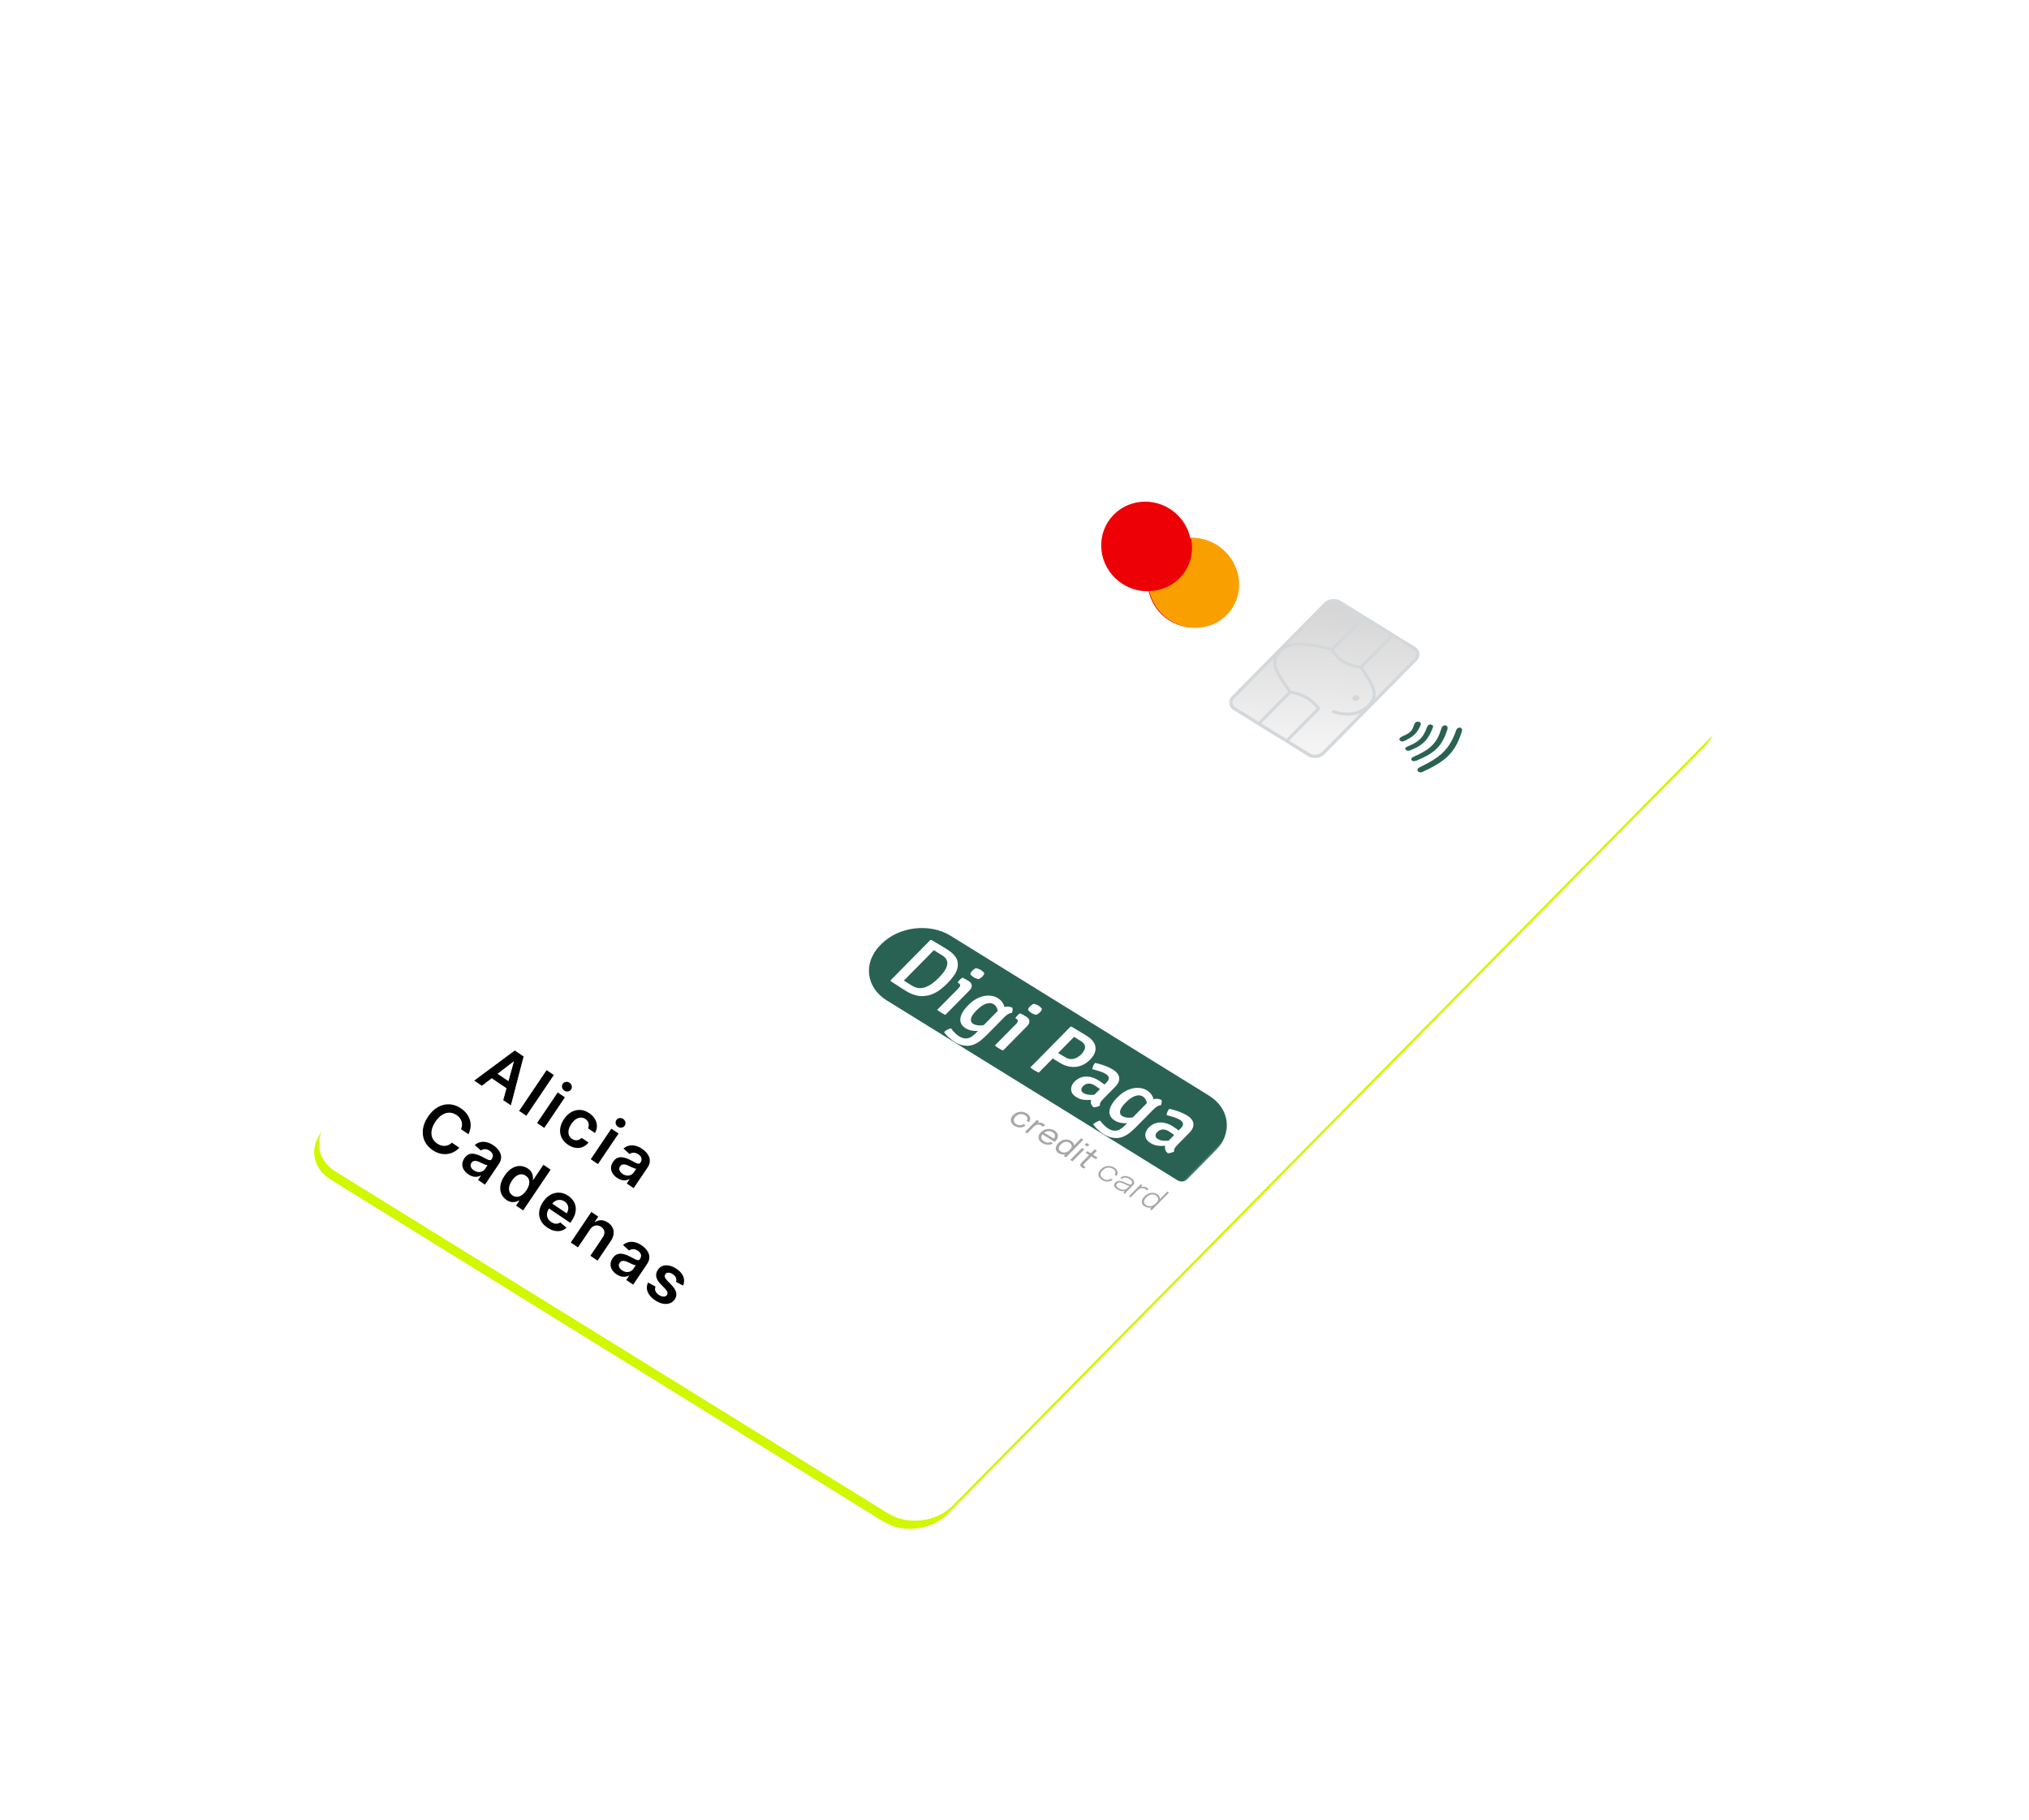 <svg width="961" height="862" viewBox="0 0 961 862" fill="none" xmlns="http://www.w3.org/2000/svg">
<g filter="url(#filter0_dd_806_4153)">
<path d="M512.215 128.166C519.802 120.477 533.4 118.85 542.587 124.533L804.411 286.481C813.598 292.163 814.895 303.003 807.307 310.693L448.829 673.969C441.241 681.658 427.643 683.285 418.456 677.602L156.634 515.654C147.447 509.972 146.15 499.132 153.738 491.442L512.215 128.166Z" fill="#D1F701"/>
<g filter="url(#filter1_i_806_4153)">
<path d="M512.226 122.058C519.814 114.368 533.413 112.742 542.6 118.424L804.422 280.372C813.609 286.055 814.906 296.895 807.318 304.584L448.841 667.859C441.254 675.549 427.655 677.175 418.468 671.493L156.645 509.546C147.458 503.862 146.162 493.023 153.749 485.334L512.226 122.058Z" fill="white"/>
<path d="M624.525 311.376L668.139 267.178C669.845 265.449 669.553 263.012 667.487 261.734L632.282 239.958C630.216 238.68 627.158 239.046 625.452 240.775L581.838 284.973C580.132 286.702 580.423 289.139 582.489 290.417L617.695 312.193C619.761 313.471 622.818 313.105 624.525 311.376Z" fill="url(#paint0_linear_806_4153)" stroke="#D4D8DB" stroke-width="1.552"/>
<path d="M657.183 255.656L642.281 270.757" stroke="#D4D8DB" stroke-width="1.448" stroke-linecap="round"/>
<path d="M643.54 247.217L628.965 261.987" stroke="#D4D8DB" stroke-width="1.448" stroke-linecap="round"/>
<path d="M608.647 282.576L594.109 297.309" stroke="#D4D8DB" stroke-width="1.448" stroke-linecap="round"/>
<path d="M622.07 290.521L607.312 305.475" stroke="#D4D8DB" stroke-width="1.448" stroke-linecap="round"/>
<path d="M638.626 284.513C638.024 285.123 638.127 285.983 638.856 286.434C639.585 286.885 640.664 286.756 641.267 286.146C641.869 285.536 641.766 284.675 641.037 284.224C640.308 283.773 639.228 283.903 638.626 284.513Z" fill="#D4D8DB"/>
<path d="M629.313 291.8C636.458 293.944 641.892 293.057 646.072 288.821C651.16 283.665 647.907 279.306 642.502 270.895C634.879 269.425 631.824 267.569 628.639 262.32C614.066 258.622 608.169 258.912 604.084 263.146C598.632 268.671 602.675 273.704 608.831 282.394C615.561 283.989 618.574 285.578 622.267 290.25" stroke="#D4D8DB" stroke-width="1.448" stroke-linecap="round"/>
<path d="M670.075 318.151C680.049 313.34 684.218 309.719 687.453 300.541C687.796 299.567 688.786 299.191 689.347 299.34C689.908 299.49 690.467 300.033 690.16 301.029C687.039 311.142 682.641 315.176 671.481 320.318C670.314 320.782 669.398 320.366 669.175 319.782C668.914 319.098 669.233 318.558 670.075 318.151Z" fill="#296253"/>
<path d="M682.285 298.236C681.663 298.147 680.692 298.672 680.429 299.757C678.303 306.743 675.272 309.617 667.163 313.2C666.322 313.547 665.927 314.261 666.331 314.762C666.81 315.354 667.773 315.319 668.599 314.978C677.458 311.319 680.761 308.112 683.318 300.061C683.554 299.317 683.218 298.368 682.285 298.236Z" fill="#296253"/>
<path d="M675.522 297.909C674.68 297.684 673.961 298.223 673.629 299.11C671.904 303.717 670.229 305.864 664.723 308.133C663.722 308.503 662.95 309.073 663.491 309.743C664.031 310.412 664.892 310.416 665.575 310.143C672.433 307.436 674.238 304.656 676.479 299.093C676.67 298.619 676.364 298.133 675.522 297.909Z" fill="#296253"/>
<path d="M669.448 296.524C668.425 296.484 667.78 296.984 667.411 298.229C666.61 300.859 665.508 301.933 662.504 303.201C661.154 303.745 660.027 304.635 660.725 305.363C661.424 306.092 662.073 306.072 663.576 305.347C667.368 303.339 668.986 301.878 670.482 298.349C670.906 297.456 670.692 296.7 669.448 296.524Z" fill="#296253"/>
<mask id="mask0_806_4153" style="mask-type:luminance" maskUnits="userSpaceOnUse" x="186" y="216" width="519" height="429">
<path d="M704.608 366.841L460.779 216.023L186.812 493.658L430.641 644.476L704.608 366.841Z" fill="white"/>
</mask>
<g mask="url(#mask0_806_4153)">
<path d="M415.207 401.816C423.391 393.522 438.058 391.768 447.968 397.897L570.363 473.603C580.272 479.733 581.671 491.425 573.487 499.718L560.2 513.183C559.03 514.368 556.935 514.618 555.52 513.743L417.745 428.524C407.836 422.395 406.438 410.703 414.622 402.409L415.207 401.816Z" fill="#296253"/>
<path d="M446.531 420.337C445.435 421.447 444.295 422.454 443.112 423.358C441.94 424.268 440.657 425.003 439.265 425.563C437.872 426.123 436.308 426.431 434.572 426.488C433.735 426.522 432.858 426.43 431.94 426.213C431.031 425.987 430.156 425.698 429.316 425.347C428.485 424.986 427.764 424.616 427.151 424.237C426.222 423.662 425.365 423.124 424.58 422.624C423.796 422.123 423.005 421.611 422.207 421.087C421.421 420.57 420.544 419.997 419.576 419.368L419.52 419.036L438.4 399.903L438.821 399.865C439.824 400.439 440.733 400.971 441.548 401.46C442.383 401.946 443.197 402.434 443.991 402.925C444.796 403.423 445.664 403.96 446.594 404.535C447.206 404.914 447.834 405.378 448.477 405.929C449.121 406.48 449.686 407.082 450.174 407.735C450.682 408.386 451.012 409.033 451.162 409.676C451.501 411.017 451.496 412.289 451.146 413.495C450.797 414.7 450.212 415.866 449.391 416.994C448.571 418.122 447.617 419.236 446.531 420.337ZM442.398 417.781C443.212 416.955 443.968 416.078 444.666 415.149C445.375 414.227 445.883 413.296 446.19 412.355C446.509 411.421 446.515 410.508 446.209 409.616C445.914 408.73 445.166 407.916 443.964 407.172C443.283 406.751 442.643 406.355 442.042 405.983C441.461 405.609 440.802 405.186 440.063 404.713L425.846 419.12C426.595 419.583 427.259 420.002 427.839 420.376C428.44 420.747 429.081 421.144 429.761 421.565C430.963 422.308 432.143 422.686 433.299 422.698C434.467 422.718 435.589 422.487 436.666 422.007C437.754 421.533 438.777 420.913 439.735 420.146C440.705 419.385 441.592 418.597 442.398 417.781ZM445.503 435.359C445.205 435.236 444.877 435.079 444.518 434.887C444.17 434.703 443.821 434.502 443.469 434.284C443.129 434.074 442.798 433.854 442.477 433.625C442.155 433.395 441.877 433.177 441.642 432.971L451.743 422.736C452.23 422.242 452.486 421.797 452.512 421.401C452.55 421.011 452.291 420.644 451.735 420.301L451.31 420.038C451.582 419.595 451.906 419.184 452.28 418.804C452.458 418.624 452.657 418.441 452.876 418.256C453.096 418.07 453.332 417.896 453.585 417.732C454.086 417.965 454.55 418.198 454.977 418.431C455.415 418.672 455.776 418.88 456.059 419.055L456.552 419.36C457.471 419.928 457.952 420.616 457.996 421.423C458.05 422.22 457.664 423.036 456.84 423.871L445.503 435.359ZM458.291 414.406C458.506 414.188 458.764 413.973 459.064 413.761C459.365 413.55 459.659 413.381 459.949 413.254C460.278 413.29 460.663 413.39 461.103 413.555C461.563 413.718 461.969 413.908 462.321 414.125C462.673 414.343 463.009 414.612 463.331 414.934C463.663 415.245 463.873 415.513 463.963 415.737C463.878 415.99 463.737 416.262 463.541 416.553C463.354 416.835 463.158 417.08 462.951 417.289C462.745 417.498 462.488 417.713 462.178 417.934C461.878 418.146 461.588 418.31 461.308 418.427C461.023 418.42 460.64 418.327 460.156 418.151C459.694 417.972 459.287 417.774 458.935 417.556C458.584 417.339 458.243 417.074 457.911 416.762C457.591 416.457 457.385 416.185 457.294 415.945C457.37 415.701 457.501 415.438 457.688 415.157C457.884 414.865 458.085 414.615 458.291 414.406ZM476.925 434.46C476.329 434.489 475.729 434.691 475.123 435.065C474.528 435.446 473.963 435.907 473.429 436.448L465.296 444.69C464.172 445.829 463.168 446.744 462.285 447.436C461.392 448.137 460.564 448.671 459.799 449.039C459.046 449.414 458.301 449.679 457.563 449.834C456.417 450.088 455.177 450.077 453.842 449.802C452.507 449.526 451.193 448.989 449.901 448.189C448.857 447.544 447.891 446.793 447.001 445.937C446.101 445.09 445.386 444.289 444.855 443.532C445.248 443.133 445.769 442.753 446.419 442.391C447.071 442.045 447.675 441.83 448.232 441.747C448.675 442.464 449.241 443.158 449.93 443.829C450.61 444.509 451.29 445.06 451.971 445.481C453.059 446.154 454.057 446.503 454.963 446.529C455.88 446.561 456.728 446.36 457.505 445.923C458.282 445.487 459.017 444.918 459.71 444.216L470.064 433.724C471.01 432.765 472.098 432.079 473.33 431.663C474.572 431.255 475.859 431.348 477.19 431.942C477.335 432.277 477.38 432.694 477.324 433.194C477.28 433.702 477.147 434.124 476.925 434.46ZM456.337 430.758C457.994 429.078 459.679 427.889 461.391 427.19C463.112 426.482 464.739 426.166 466.271 426.243C467.812 426.309 469.138 426.686 470.249 427.374C471.258 427.998 472 428.671 472.475 429.393C472.959 430.105 473.27 430.817 473.408 431.528C473.546 432.24 473.594 432.904 473.552 433.52L470.31 435.917C470.524 434.719 470.449 433.611 470.086 432.591C469.732 431.562 469.158 430.802 468.364 430.311C467.718 429.912 466.973 429.741 466.129 429.8C465.286 429.859 464.367 430.17 463.374 430.732C462.39 431.285 461.35 432.117 460.255 433.227C458.663 434.841 457.783 436.177 457.615 437.234C457.469 438.29 457.786 439.06 458.569 439.544C459.442 440.084 460.51 440.362 461.772 440.378C463.034 440.395 464.276 440.162 465.5 439.681L463.69 442.459C462.923 442.718 462.035 442.887 461.026 442.966C460.037 443.043 459.023 442.988 457.982 442.803C456.941 442.618 455.985 442.255 455.111 441.715C453.785 440.894 452.979 439.907 452.694 438.752C452.418 437.588 452.597 436.324 453.232 434.959C453.878 433.601 454.913 432.201 456.337 430.758ZM472.811 452.25C472.513 452.127 472.184 451.97 471.825 451.778C471.478 451.594 471.128 451.393 470.777 451.175C470.437 450.965 470.106 450.745 469.784 450.516C469.463 450.286 469.185 450.068 468.95 449.862L479.05 439.626C479.537 439.133 479.794 438.688 479.82 438.291C479.857 437.902 479.598 437.535 479.043 437.192L478.617 436.929C478.89 436.486 479.214 436.075 479.588 435.695C479.766 435.515 479.965 435.332 480.184 435.147C480.403 434.961 480.64 434.787 480.893 434.622C481.394 434.856 481.857 435.089 482.284 435.322C482.722 435.563 483.083 435.771 483.367 435.946L483.86 436.251C484.779 436.819 485.26 437.507 485.304 438.313C485.357 439.111 484.972 439.927 484.148 440.762L472.811 452.25ZM485.599 431.297C485.814 431.079 486.072 430.864 486.372 430.652C486.672 430.441 486.967 430.272 487.256 430.145C487.586 430.181 487.971 430.281 488.411 430.446C488.871 430.609 489.277 430.799 489.629 431.016C489.98 431.234 490.317 431.503 490.639 431.824C490.97 432.136 491.181 432.404 491.271 432.628C491.185 432.881 491.045 433.153 490.848 433.444C490.662 433.726 490.465 433.971 490.259 434.18C490.053 434.389 489.795 434.604 489.486 434.825C489.186 435.037 488.895 435.201 488.615 435.318C488.331 435.311 487.947 435.218 487.464 435.042C487.002 434.863 486.595 434.664 486.243 434.447C485.892 434.23 485.55 433.965 485.219 433.653C484.899 433.348 484.693 433.076 484.601 432.835C484.677 432.592 484.809 432.329 484.995 432.048C485.192 431.756 485.393 431.506 485.599 431.297ZM514.03 456.563C512.634 457.977 511.123 458.953 509.497 459.491C507.892 460.026 506.255 460.167 504.586 459.915C502.918 459.662 501.313 459.059 499.771 458.105L494.685 454.96L497.186 452.426C497.567 452.631 498.091 452.933 498.759 453.33C499.437 453.734 500.098 454.128 500.743 454.511C501.398 454.902 501.874 455.188 502.168 455.37C503.257 456.044 504.286 456.352 505.256 456.294C506.237 456.244 507.12 455.987 507.905 455.525C508.701 455.07 509.37 454.567 509.913 454.017C510.457 453.466 510.906 452.835 511.262 452.123C511.638 451.408 511.734 450.673 511.549 449.916C511.385 449.158 510.759 448.442 509.67 447.768C509.228 447.495 508.717 447.179 508.139 446.821C507.57 446.454 507.018 446.098 506.483 445.751L489.738 462.721C489.385 462.579 489.017 462.397 488.634 462.175C488.252 461.969 487.908 461.772 487.602 461.582C487.341 461.421 487.027 461.212 486.661 460.954C486.296 460.713 485.989 460.478 485.741 460.248L504.776 440.959L505.197 440.921C506.52 441.708 507.763 442.447 508.927 443.136C510.102 443.833 511.274 444.542 512.442 445.265C513.973 446.212 515.104 447.286 515.836 448.487C516.568 449.689 516.801 450.979 516.535 452.359C516.279 453.728 515.444 455.13 514.03 456.563ZM506.642 467.009C507.728 465.908 508.907 465.185 510.178 464.841C511.461 464.503 512.759 464.473 514.074 464.752C515.409 465.027 516.683 465.54 517.896 466.291C518.509 466.669 519.188 467.128 519.935 467.666C520.691 468.195 521.349 468.732 521.908 469.276L519.786 471.426C519.32 470.954 518.727 470.473 518.007 469.981C517.296 469.48 516.634 469.041 516.022 468.662C515.047 468.059 514.088 467.809 513.145 467.914C512.211 468.009 511.388 468.417 510.677 469.138C510.143 469.679 509.88 470.25 509.889 470.852C509.898 471.453 510.249 471.968 510.94 472.396C511.734 472.887 512.797 473.17 514.129 473.245C515.472 473.327 516.885 473.108 518.366 472.587L516.626 475.294C515.815 475.45 514.884 475.569 513.833 475.653C512.803 475.735 511.744 475.69 510.652 475.519C509.57 475.339 508.53 474.94 507.532 474.323C506.398 473.621 505.663 472.831 505.327 471.95C504.991 471.069 504.959 470.194 505.233 469.325C505.507 468.455 505.977 467.683 506.642 467.009ZM518.734 478.294C518.364 478.539 517.879 478.744 517.279 478.907C516.691 479.078 516.169 479.153 515.715 479.132C515.038 478.56 514.618 477.957 514.458 477.324C514.298 476.69 514.33 476.067 514.551 475.455C514.781 474.833 515.111 474.257 515.541 473.729L521.82 467.365C522.634 466.54 522.993 465.798 522.893 465.14C522.814 464.48 522.344 463.884 521.482 463.351C520.654 462.839 519.69 462.41 518.588 462.065C517.486 461.719 516.346 461.404 515.167 461.118C515.125 460.679 515.228 460.177 515.475 459.612C515.722 459.047 516.041 458.548 516.43 458.117C517.322 458.286 518.275 458.532 519.291 458.854C520.315 459.167 521.314 459.533 522.288 459.952C523.274 460.378 524.147 460.826 524.906 461.296C525.995 461.97 526.795 462.732 527.306 463.583C527.829 464.441 527.983 465.377 527.768 466.39C527.563 467.394 526.912 468.451 525.816 469.562L520.057 475.399C519.56 475.902 519.188 476.39 518.94 476.863C518.692 477.336 518.624 477.813 518.734 478.294ZM547.552 478.146C546.957 478.176 546.357 478.377 545.75 478.751C545.155 479.132 544.591 479.593 544.057 480.134L535.924 488.376C534.8 489.515 533.796 490.431 532.913 491.122C532.02 491.823 531.192 492.358 530.427 492.725C529.674 493.1 528.928 493.365 528.191 493.52C527.045 493.774 525.805 493.764 524.47 493.488C523.135 493.212 521.821 492.675 520.528 491.875C519.485 491.23 518.519 490.479 517.629 489.623C516.729 488.777 516.014 487.975 515.482 487.218C515.876 486.82 516.397 486.439 517.047 486.077C517.699 485.731 518.302 485.516 518.859 485.433C519.302 486.15 519.869 486.844 520.558 487.515C521.238 488.195 521.918 488.746 522.599 489.167C523.687 489.84 524.684 490.19 525.591 490.215C526.508 490.248 527.355 490.046 528.133 489.61C528.91 489.174 529.645 488.604 530.338 487.902L540.692 477.41C541.637 476.452 542.726 475.765 543.957 475.35C545.2 474.942 546.487 475.034 547.818 475.629C547.963 475.963 548.008 476.38 547.952 476.881C547.908 477.388 547.775 477.81 547.552 478.146ZM526.964 474.444C528.621 472.765 530.307 471.575 532.019 470.877C533.74 470.169 535.367 469.853 536.898 469.929C538.439 469.996 539.766 470.373 540.877 471.06C541.886 471.684 542.628 472.357 543.103 473.079C543.587 473.791 543.898 474.503 544.036 475.215C544.173 475.926 544.221 476.59 544.18 477.206L540.938 479.603C541.151 478.406 541.076 477.297 540.714 476.278C540.358 475.249 539.786 474.489 538.992 473.998C538.345 473.598 537.601 473.427 536.757 473.486C535.914 473.545 534.995 473.856 534.002 474.419C533.018 474.972 531.978 475.803 530.882 476.914C529.29 478.527 528.411 479.863 528.243 480.921C528.096 481.976 528.414 482.746 529.197 483.23C530.07 483.77 531.136 484.048 532.398 484.065C533.66 484.081 534.904 483.849 536.128 483.368L534.318 486.145C533.551 486.404 532.663 486.573 531.654 486.652C530.665 486.729 529.65 486.674 528.609 486.489C527.568 486.304 526.612 485.941 525.739 485.401C524.413 484.581 523.607 483.593 523.322 482.439C523.046 481.275 523.224 480.01 523.859 478.645C524.506 477.287 525.541 475.887 526.964 474.444ZM541.79 488.749C542.876 487.649 544.054 486.926 545.326 486.581C546.608 486.244 547.906 486.214 549.221 486.492C550.557 486.767 551.831 487.28 553.044 488.031C553.656 488.41 554.336 488.868 555.083 489.407C555.839 489.936 556.497 490.472 557.055 491.016L554.934 493.166C554.468 492.694 553.875 492.213 553.155 491.722C552.444 491.221 551.782 490.781 551.17 490.402C550.195 489.799 549.236 489.55 548.293 489.654C547.359 489.749 546.536 490.157 545.824 490.878C545.291 491.419 545.027 491.991 545.036 492.592C545.046 493.194 545.396 493.708 546.088 494.136C546.882 494.627 547.945 494.91 549.277 494.985C550.62 495.067 552.032 494.848 553.514 494.328L551.773 497.034C550.962 497.19 550.033 497.31 548.982 497.394C547.952 497.475 546.892 497.43 545.799 497.259C544.717 497.079 543.678 496.68 542.68 496.063C541.546 495.362 540.811 494.571 540.475 493.69C540.138 492.81 540.107 491.935 540.381 491.065C540.655 490.195 541.125 489.423 541.79 488.749ZM553.881 500.034C553.512 500.279 553.027 500.484 552.427 500.648C551.838 500.819 551.317 500.893 550.863 500.872C550.186 500.301 549.767 499.698 549.607 499.064C549.447 498.43 549.478 497.807 549.699 497.195C549.929 496.573 550.259 495.998 550.689 495.469L556.969 489.106C557.783 488.28 558.141 487.538 558.041 486.881C557.962 486.221 557.492 485.624 556.63 485.091C555.802 484.579 554.837 484.15 553.736 483.805C552.634 483.46 551.493 483.144 550.315 482.858C550.273 482.42 550.374 481.918 550.622 481.352C550.869 480.787 551.189 480.289 551.578 479.857C552.47 480.026 553.423 480.272 554.438 480.595C555.462 480.907 556.462 481.273 557.436 481.692C558.422 482.119 559.294 482.567 560.054 483.037C561.143 483.71 561.943 484.472 562.454 485.323C562.977 486.182 563.131 487.117 562.916 488.131C562.71 489.135 562.059 490.192 560.964 491.302L555.205 497.139C554.708 497.642 554.336 498.13 554.088 498.603C553.84 499.077 553.771 499.554 553.881 500.034Z" fill="white"/>
<path d="M478.235 487.922C477.586 487.52 477.113 487.038 476.816 486.474C476.522 485.907 476.439 485.305 476.564 484.669C476.694 484.035 477.061 483.413 477.664 482.801C478.267 482.19 478.938 481.761 479.676 481.515C480.422 481.268 481.174 481.193 481.933 481.288C482.692 481.383 483.397 481.632 484.046 482.033C484.542 482.34 484.92 482.678 485.182 483.047C485.447 483.412 485.61 483.784 485.671 484.161C485.732 484.539 485.708 484.898 485.598 485.239C485.497 485.579 485.322 485.874 485.075 486.125C485.072 486.128 485.067 486.133 485.06 486.141C485.052 486.148 485.045 486.155 485.038 486.162L483.955 485.492C483.973 485.474 483.99 485.453 484.007 485.429C484.028 485.402 484.048 485.374 484.068 485.346C484.271 485.086 484.368 484.809 484.361 484.517C484.357 484.221 484.259 483.93 484.067 483.644C483.874 483.358 483.59 483.098 483.214 482.866C482.791 482.604 482.322 482.438 481.807 482.367C481.3 482.295 480.782 482.346 480.253 482.52C479.732 482.693 479.238 483.015 478.773 483.487C478.31 483.955 478.033 484.414 477.94 484.864C477.848 485.313 477.902 485.729 478.102 486.112C478.31 486.494 478.627 486.817 479.054 487.081C479.516 487.367 479.956 487.541 480.375 487.604C480.794 487.668 481.177 487.646 481.524 487.538C481.879 487.429 482.18 487.264 482.426 487.042L483.509 487.712C483.255 487.969 482.932 488.185 482.542 488.357C482.155 488.527 481.724 488.635 481.251 488.682C480.782 488.726 480.289 488.688 479.772 488.57C479.26 488.455 478.748 488.239 478.235 487.922ZM483.184 490.81L488.804 485.115L489.894 485.788L488.168 487.537L487.915 487.207C488.149 487.012 488.418 486.845 488.721 486.704C489.029 486.56 489.353 486.462 489.695 486.408C490.044 486.354 490.403 486.363 490.772 486.435C491.144 486.504 491.514 486.652 491.881 486.88C492.155 487.049 492.358 487.206 492.49 487.351C492.629 487.495 492.71 487.591 492.732 487.639L491.566 488.36C491.548 488.309 491.492 488.222 491.398 488.101C491.309 487.982 491.145 487.849 490.906 487.701C490.551 487.482 490.203 487.353 489.863 487.315C489.526 487.28 489.201 487.309 488.888 487.403C488.583 487.497 488.3 487.63 488.04 487.803C487.78 487.976 487.549 488.164 487.348 488.368L484.273 491.484L483.184 490.81ZM491.018 491.657L491.822 490.842L497.083 494.096L496.626 494.245C496.647 494.224 496.667 494.204 496.684 494.186C496.706 494.165 496.725 494.145 496.743 494.127C497.067 493.798 497.28 493.446 497.382 493.072C497.491 492.696 497.465 492.325 497.302 491.96C497.14 491.595 496.82 491.264 496.341 490.968C495.858 490.67 495.349 490.493 494.812 490.437C494.275 490.381 493.749 490.447 493.233 490.635C492.721 490.819 492.252 491.128 491.825 491.56C491.391 492 491.115 492.44 490.998 492.88C490.885 493.322 490.927 493.743 491.125 494.142C491.323 494.541 491.674 494.896 492.178 495.208C492.537 495.43 492.879 495.592 493.204 495.695C493.532 495.795 493.833 495.845 494.106 495.847C494.387 495.848 494.634 495.814 494.847 495.745C495.061 495.675 495.238 495.583 495.378 495.468L496.467 496.142C496.22 496.358 495.911 496.532 495.539 496.665C495.167 496.797 494.753 496.872 494.296 496.889C493.843 496.902 493.363 496.841 492.856 496.706C492.349 496.572 491.838 496.344 491.321 496.025C490.637 495.602 490.158 495.104 489.884 494.531C489.61 493.959 489.542 493.358 489.68 492.73C489.823 492.104 490.179 491.504 490.747 490.928C491.322 490.345 491.976 489.926 492.709 489.672C493.445 489.413 494.2 489.321 494.972 489.396C495.745 489.471 496.468 489.717 497.143 490.134C497.831 490.56 498.304 491.054 498.561 491.616C498.818 492.178 498.868 492.761 498.711 493.367C498.557 493.968 498.207 494.546 497.66 495.101C497.604 495.158 497.528 495.232 497.432 495.322C497.336 495.412 497.267 495.471 497.227 495.498L491.018 491.657ZM499.201 500.89C498.641 500.544 498.24 500.114 497.997 499.601C497.757 499.084 497.715 498.52 497.871 497.909C498.031 497.293 498.425 496.668 499.053 496.031C499.67 495.406 500.335 494.962 501.048 494.7C501.76 494.438 502.46 494.339 503.148 494.401C503.84 494.461 504.461 494.661 505.012 495.002C505.537 495.327 505.925 495.736 506.174 496.23C506.43 496.722 506.516 497.242 506.431 497.788C506.346 498.334 506.062 498.852 505.579 499.342C505.568 499.353 505.558 499.364 505.547 499.374C505.536 499.385 505.526 499.396 505.515 499.407L504.707 498.95C504.718 498.939 504.728 498.928 504.739 498.918C504.753 498.903 504.765 498.891 504.776 498.88C505.083 498.569 505.261 498.228 505.312 497.856C505.367 497.487 505.308 497.131 505.137 496.789C504.969 496.443 504.703 496.158 504.34 495.933C503.734 495.558 503.062 495.419 502.326 495.517C501.594 495.611 500.877 496.013 500.174 496.725C499.476 497.433 499.154 498.083 499.209 498.676C499.272 499.267 499.605 499.749 500.207 500.122C500.587 500.357 501.009 500.494 501.473 500.533C501.94 500.575 502.395 500.525 502.837 500.384C503.283 500.24 503.664 500.006 503.982 499.685L504.748 500.184C504.268 500.67 503.701 501.025 503.048 501.248C502.397 501.468 501.733 501.549 501.053 501.492C500.378 501.437 499.761 501.236 499.201 500.89ZM501.537 502.162L509.809 493.78L510.904 494.457L502.633 502.84L501.537 502.162ZM504.612 504.064L510.232 498.369L511.309 499.034L505.688 504.73L504.612 504.064ZM512.068 497.397C511.867 497.273 511.738 497.118 511.68 496.932C511.63 496.746 511.687 496.571 511.849 496.406C512.008 496.245 512.205 496.163 512.442 496.16C512.687 496.156 512.91 496.216 513.111 496.34C513.312 496.465 513.437 496.62 513.487 496.806C513.54 496.989 513.488 497.161 513.329 497.322C513.167 497.486 512.965 497.572 512.725 497.579C512.488 497.582 512.269 497.521 512.068 497.397ZM510.321 507.734C510.111 507.604 509.926 507.458 509.764 507.294C509.602 507.131 509.489 506.949 509.426 506.748C509.37 506.547 509.387 506.324 509.476 506.08C509.569 505.832 509.762 505.56 510.055 505.263C510.129 505.188 510.205 505.111 510.283 505.033C510.364 504.95 510.448 504.865 510.537 504.775L513.553 501.718L511.893 500.692L512.687 499.887L513.751 500.545C513.896 500.635 514.013 500.701 514.101 500.744C514.193 500.784 514.274 500.796 514.343 500.782C514.42 500.766 514.502 500.722 514.588 500.648C514.678 500.571 514.793 500.461 514.934 500.318L516.21 499.026L517.306 499.704L515.443 501.592L517.57 502.907L516.776 503.712L514.649 502.396L511.923 505.158C511.846 505.237 511.77 505.314 511.696 505.389C511.622 505.464 511.553 505.533 511.489 505.598C511.19 505.902 510.998 506.166 510.914 506.39C510.834 506.617 510.948 506.826 511.256 507.016C511.379 507.093 511.506 507.157 511.635 507.208C511.763 507.258 511.864 507.292 511.937 507.309L511.154 508.102C511.06 508.079 510.938 508.035 510.788 507.971C510.639 507.913 510.483 507.834 510.321 507.734ZM519.666 513.54C519.043 513.154 518.587 512.685 518.299 512.133C518.015 511.578 517.934 510.983 518.056 510.351C518.183 509.721 518.551 509.096 519.162 508.478C519.772 507.859 520.446 507.427 521.184 507.181C521.926 506.938 522.669 506.862 523.412 506.952C524.158 507.04 524.843 507.276 525.467 507.662C525.945 507.958 526.311 508.285 526.563 508.643C526.819 508.997 526.977 509.356 527.036 509.721C527.099 510.083 527.081 510.425 526.981 510.749C526.881 511.074 526.717 511.352 526.488 511.584C526.484 511.588 526.479 511.593 526.472 511.6C526.468 511.604 526.463 511.609 526.456 511.616L525.668 511.129C525.685 511.111 525.703 511.09 525.719 511.066C525.744 511.041 525.765 511.016 525.782 510.992C525.997 510.711 526.102 510.407 526.094 510.08C526.087 509.753 525.981 509.431 525.777 509.115C525.573 508.799 525.268 508.515 524.862 508.264C524.405 507.981 523.891 507.805 523.321 507.734C522.759 507.663 522.187 507.723 521.604 507.916C521.022 508.109 520.477 508.462 519.969 508.977C519.464 509.489 519.159 509.993 519.052 510.492C518.954 510.989 519.013 511.449 519.229 511.871C519.454 512.292 519.797 512.645 520.258 512.93C520.762 513.242 521.247 513.43 521.714 513.494C522.18 513.558 522.606 513.531 522.992 513.412C523.377 513.293 523.692 513.117 523.937 512.883L524.725 513.37C524.489 513.61 524.185 513.81 523.812 513.971C523.444 514.135 523.033 514.238 522.579 514.28C522.13 514.324 521.655 514.289 521.155 514.176C520.662 514.061 520.166 513.849 519.666 513.54ZM526.92 518.027C526.399 517.704 526.009 517.357 525.751 516.984C525.492 516.611 525.38 516.234 525.413 515.851C525.455 515.468 525.652 515.098 526.004 514.74C526.361 514.379 526.768 514.147 527.227 514.045C527.689 513.939 528.192 513.945 528.736 514.063C529.285 514.184 529.864 514.395 530.473 514.697C531.415 515.159 532.11 515.468 532.56 515.626C533.018 515.782 533.332 515.774 533.501 515.603C533.512 515.592 533.522 515.581 533.533 515.571C533.547 515.556 533.561 515.542 533.575 515.528C533.939 515.159 534.041 514.762 533.884 514.337C533.726 513.911 533.316 513.493 532.654 513.084C531.962 512.656 531.309 512.436 530.694 512.424C530.084 512.415 529.556 512.636 529.112 513.086L528.33 512.603C528.736 512.192 529.207 511.916 529.744 511.776C530.285 511.633 530.855 511.623 531.456 511.747C532.059 511.867 532.66 512.112 533.258 512.482C533.797 512.815 534.213 513.184 534.507 513.591C534.8 513.997 534.941 514.412 534.928 514.836C534.924 515.259 534.729 515.666 534.344 516.055C534.27 516.13 534.196 516.206 534.122 516.281C534.052 516.352 533.979 516.425 533.905 516.501L531.418 519.021C531.298 519.143 531.19 519.263 531.093 519.382C530.997 519.5 530.92 519.609 530.865 519.707C530.801 519.834 530.761 519.942 530.743 520.029C530.726 520.116 530.72 520.178 530.724 520.216L529.923 519.72C529.92 519.695 529.929 519.641 529.951 519.556C529.976 519.468 530.012 519.369 530.058 519.26C530.112 519.149 530.187 519.034 530.284 518.916C530.38 518.797 530.506 518.659 530.661 518.501L530.71 518.661C530.365 518.788 529.983 518.851 529.564 518.85C529.148 518.847 528.714 518.777 528.263 518.642C527.812 518.507 527.364 518.302 526.92 518.027ZM527.629 517.507C528.09 517.792 528.569 517.987 529.064 518.092C529.567 518.196 530.046 518.198 530.501 518.1C530.959 517.998 531.356 517.777 531.691 517.437L533.004 516.107L532.933 516.461C532.583 516.411 532.163 516.286 531.672 516.087C531.185 515.883 530.672 515.646 530.133 515.377C529.372 514.998 528.725 514.779 528.192 514.72C527.663 514.663 527.211 514.824 526.837 515.203C526.477 515.568 526.362 515.946 526.492 516.337C526.622 516.728 527.001 517.118 527.629 517.507ZM532.441 521.278L538.061 515.582L538.856 516.074L537.199 517.752L536.992 517.503C537.194 517.34 537.439 517.192 537.728 517.06C538.024 516.927 538.347 516.83 538.696 516.769C539.045 516.708 539.405 516.71 539.776 516.772C540.155 516.834 540.533 516.981 540.909 517.214C541.182 517.383 541.383 517.539 541.511 517.681C541.639 517.824 541.713 517.919 541.735 517.967L540.882 518.475C540.864 518.424 540.808 518.338 540.714 518.216C540.621 518.095 540.45 517.958 540.202 517.805C539.843 517.583 539.484 517.455 539.124 517.423C538.768 517.386 538.425 517.416 538.096 517.512C537.768 517.609 537.467 517.742 537.195 517.914C536.926 518.081 536.697 518.262 536.506 518.455L533.236 521.769L532.441 521.278ZM539.912 526.063C539.357 525.72 538.964 525.295 538.733 524.79C538.511 524.284 538.484 523.729 538.653 523.125C538.826 522.524 539.225 521.907 539.85 521.274C540.467 520.649 541.123 520.2 541.819 519.927C542.518 519.657 543.204 519.549 543.874 519.601C544.549 519.649 545.161 519.844 545.713 520.185C546.234 520.507 546.614 520.91 546.854 521.392C547.101 521.873 547.183 522.376 547.099 522.9C547.016 523.424 546.752 523.911 546.307 524.362C546.293 524.376 546.279 524.39 546.265 524.404C546.254 524.415 546.244 524.426 546.233 524.437L545.639 524.087C545.65 524.076 545.66 524.065 545.671 524.055C545.685 524.04 545.697 524.028 545.708 524.017C546.029 523.692 546.217 523.33 546.273 522.932C546.328 522.535 546.264 522.15 546.081 521.778C545.902 521.408 545.614 521.1 545.217 520.855C544.559 520.448 543.824 520.307 543.013 520.432C542.205 520.561 541.422 521.009 540.663 521.778C539.908 522.543 539.548 523.253 539.583 523.908C539.626 524.562 539.976 525.092 540.634 525.499C541.04 525.75 541.491 525.899 541.987 525.947C542.491 525.994 542.981 525.943 543.458 525.795C543.935 525.647 544.341 525.402 544.676 525.063L545.249 525.434C544.793 525.895 544.252 526.228 543.624 526.433C542.995 526.637 542.353 526.709 541.697 526.649C541.045 526.591 540.45 526.396 539.912 526.063ZM542.358 527.412L550.63 519.029L551.424 519.521L543.153 527.903L542.358 527.412Z" fill="#A6A7A7"/>
</g>
</g>
<path d="M228.234 471.193L224.62 468.755L243.808 454.502L247.988 457.322L241.97 480.457L238.356 478.02L243.385 459.794L243.239 459.696L228.234 471.193ZM233.296 463.944L243.153 470.592L241.318 473.312L231.462 466.664L233.296 463.944ZM262.307 466.103L249.293 485.397L245.882 483.096L258.896 463.802L262.307 466.103ZM254.392 488.836L264.152 474.365L267.562 476.666L257.802 491.136L254.392 488.836ZM267.252 473.468C266.712 473.104 266.368 472.611 266.22 471.991C266.076 471.364 266.176 470.796 266.519 470.287C266.866 469.772 267.355 469.467 267.986 469.372C268.621 469.27 269.209 469.401 269.749 469.766C270.295 470.134 270.637 470.63 270.775 471.253C270.923 471.873 270.823 472.441 270.476 472.956C270.132 473.465 269.643 473.77 269.008 473.872C268.384 473.971 267.798 473.837 267.252 473.468ZM269.022 499.115C267.577 498.141 266.551 496.987 265.942 495.654C265.34 494.325 265.137 492.913 265.332 491.418C265.537 489.921 266.134 488.44 267.121 486.977C268.112 485.507 269.271 484.401 270.593 483.658C271.922 482.909 273.312 482.568 274.765 482.634C276.229 482.699 277.668 483.208 279.081 484.161C280.256 484.953 281.149 485.871 281.761 486.914C282.384 487.956 282.7 489.051 282.711 490.201C282.726 491.344 282.419 492.462 281.791 493.555L278.532 491.357C278.87 490.571 278.948 489.778 278.765 488.978C278.593 488.177 278.096 487.499 277.273 486.944C276.576 486.474 275.836 486.249 275.054 486.27C274.277 486.285 273.506 486.541 272.741 487.039C271.981 487.541 271.273 488.279 270.616 489.253C269.951 490.239 269.524 491.184 269.334 492.089C269.148 492.987 269.187 493.803 269.45 494.538C269.723 495.271 270.215 495.877 270.925 496.355C271.427 496.694 271.94 496.903 272.462 496.981C272.996 497.058 273.52 497.005 274.036 496.823C274.552 496.641 275.036 496.323 275.488 495.869L278.747 498.068C277.975 499.037 277.062 499.741 276.007 500.181C274.956 500.614 273.831 500.751 272.632 500.591C271.438 500.425 270.234 499.933 269.022 499.115ZM279.804 505.976L289.564 491.506L292.974 493.806L283.215 508.277L279.804 505.976ZM292.664 490.609C292.124 490.244 291.781 489.752 291.632 489.131C291.489 488.504 291.588 487.937 291.931 487.428C292.278 486.913 292.767 486.608 293.398 486.512C294.033 486.411 294.621 486.542 295.161 486.906C295.708 487.275 296.049 487.771 296.187 488.393C296.335 489.014 296.235 489.582 295.888 490.097C295.545 490.605 295.055 490.911 294.42 491.012C293.796 491.112 293.21 490.977 292.664 490.609ZM292.28 514.817C291.363 514.198 290.647 513.478 290.132 512.655C289.629 511.831 289.381 510.952 289.39 510.017C289.406 509.086 289.733 508.146 290.373 507.198C290.924 506.381 291.53 505.808 292.191 505.477C292.853 505.147 293.552 504.997 294.29 505.029C295.027 505.06 295.777 505.214 296.541 505.492C297.315 505.767 298.079 506.104 298.833 506.503C299.74 506.987 300.481 507.372 301.055 507.659C301.633 507.94 302.093 508.085 302.433 508.095C302.784 508.103 303.069 507.944 303.29 507.618L303.328 507.561C303.807 506.851 303.967 506.16 303.81 505.487C303.652 504.814 303.176 504.21 302.384 503.676C301.549 503.113 300.764 502.848 300.028 502.882C299.299 502.92 298.682 503.13 298.178 503.512L295.299 500.912C296.143 500.202 297.054 499.747 298.03 499.546C299.01 499.339 300.017 499.37 301.051 499.638C302.09 499.9 303.115 500.372 304.126 501.054C304.823 501.524 305.462 502.074 306.043 502.703C306.623 503.333 307.072 504.028 307.39 504.791C307.711 505.547 307.829 506.362 307.742 507.235C307.662 508.113 307.298 509.032 306.649 509.993L300.117 519.678L296.838 517.467L298.179 515.479L298.066 515.403C297.588 515.665 297.042 515.845 296.427 515.942C295.824 516.038 295.168 516.002 294.458 515.834C293.759 515.664 293.033 515.325 292.28 514.817ZM294.855 512.908C295.54 513.37 296.225 513.635 296.909 513.704C297.598 513.766 298.23 513.663 298.805 513.393C299.386 513.127 299.857 512.727 300.217 512.193L301.367 510.488C301.201 510.504 300.964 510.463 300.656 510.364C300.354 510.27 300.027 510.146 299.674 509.99C299.322 509.835 298.978 509.676 298.64 509.512C298.303 509.348 298.01 509.206 297.763 509.085C297.208 508.811 296.676 508.617 296.168 508.503C295.66 508.388 295.195 508.394 294.772 508.52C294.353 508.64 293.996 508.919 293.699 509.359C293.275 509.987 293.185 510.616 293.427 511.246C293.67 511.875 294.146 512.429 294.855 512.908ZM221.865 494.132L218.342 491.756C218.631 491.11 218.791 490.473 218.822 489.845C218.857 489.211 218.779 488.601 218.589 488.016C218.399 487.431 218.099 486.886 217.69 486.382C217.292 485.875 216.797 485.423 216.207 485.025C215.158 484.317 214.05 483.954 212.884 483.935C211.723 483.91 210.571 484.248 209.431 484.95C208.295 485.646 207.237 486.719 206.259 488.17C205.263 489.646 204.653 491.044 204.43 492.365C204.217 493.683 204.339 494.871 204.795 495.928C205.262 496.983 206.017 497.862 207.06 498.566C207.637 498.955 208.228 499.244 208.832 499.433C209.447 499.619 210.057 499.697 210.662 499.666C211.274 499.64 211.866 499.5 212.439 499.247C213.018 498.998 213.552 498.627 214.04 498.134L217.551 500.529C216.8 501.357 215.934 502.025 214.952 502.532C213.977 503.044 212.929 503.37 211.811 503.511C210.697 503.646 209.552 503.568 208.377 503.278C207.206 502.982 206.046 502.446 204.896 501.671C203.201 500.527 201.952 499.114 201.15 497.431C200.348 495.747 200.064 493.906 200.297 491.907C200.531 489.908 201.347 487.872 202.745 485.8C204.147 483.721 205.732 482.204 207.5 481.249C209.272 480.288 211.089 479.864 212.95 479.977C214.811 480.09 216.583 480.714 218.266 481.85C219.34 482.574 220.237 483.398 220.957 484.322C221.677 485.247 222.201 486.244 222.529 487.316C222.862 488.381 222.977 489.491 222.874 490.646C222.781 491.799 222.445 492.961 221.865 494.132ZM221.851 513.148C220.934 512.53 220.218 511.809 219.704 510.987C219.2 510.163 218.952 509.283 218.962 508.348C218.977 507.418 219.305 506.478 219.944 505.53C220.495 504.713 221.101 504.14 221.763 503.809C222.424 503.479 223.124 503.329 223.861 503.36C224.599 503.392 225.349 503.546 226.112 503.823C226.886 504.098 227.65 504.436 228.404 504.835C229.312 505.319 230.052 505.704 230.626 505.991C231.205 506.271 231.664 506.417 232.005 506.427C232.355 506.435 232.641 506.276 232.861 505.949L232.899 505.893C233.378 505.183 233.538 504.492 233.38 503.818C233.222 503.145 232.747 502.542 231.956 502.008C231.121 501.444 230.335 501.18 229.6 501.213C228.87 501.252 228.254 501.462 227.749 501.843L224.87 499.243C225.714 498.533 226.624 498.078 227.601 497.878C228.581 497.671 229.588 497.701 230.623 497.97C231.661 498.232 232.686 498.704 233.697 499.386C234.394 499.856 235.033 500.406 235.614 501.035C236.195 501.664 236.644 502.36 236.961 503.122C237.283 503.878 237.4 504.693 237.314 505.567C237.233 506.445 236.869 507.364 236.221 508.325L229.688 518.01L226.41 515.798L227.751 513.81L227.638 513.734C227.159 513.996 226.613 514.176 225.999 514.274C225.395 514.369 224.739 514.333 224.03 514.165C223.331 513.996 222.605 513.657 221.851 513.148ZM224.427 511.24C225.111 511.701 225.796 511.967 226.481 512.035C227.17 512.098 227.802 511.994 228.377 511.724C228.958 511.458 229.429 511.059 229.789 510.525L230.939 508.82C230.773 508.836 230.536 508.794 230.227 508.696C229.925 508.602 229.598 508.477 229.246 508.322C228.894 508.167 228.549 508.007 228.212 507.844C227.874 507.68 227.582 507.538 227.335 507.416C226.779 507.142 226.248 506.948 225.74 506.834C225.232 506.72 224.767 506.726 224.343 506.852C223.925 506.972 223.567 507.251 223.271 507.691C222.847 508.319 222.756 508.948 222.999 509.577C223.241 510.207 223.717 510.761 224.427 511.24ZM239.908 525.273C238.771 524.506 237.95 523.528 237.446 522.338C236.942 521.148 236.804 519.821 237.033 518.358C237.261 516.895 237.912 515.369 238.983 513.78C240.068 512.172 241.247 510.993 242.52 510.244C243.804 509.492 245.088 509.139 246.374 509.183C247.664 509.222 248.865 509.616 249.976 510.366C250.824 510.938 251.424 511.552 251.775 512.21C252.131 512.861 252.334 513.496 252.383 514.114C252.436 514.725 252.432 515.266 252.371 515.737L252.512 515.832L257.38 508.616L260.799 510.922L247.786 530.216L244.432 527.954L245.969 525.674L245.762 525.534C245.349 525.768 244.843 525.97 244.243 526.141C243.647 526.306 242.983 526.342 242.25 526.25C241.518 526.158 240.737 525.832 239.908 525.273ZM242.746 523.117C243.469 523.604 244.216 523.824 244.987 523.778C245.763 523.725 246.519 523.436 247.258 522.911C247.996 522.385 248.681 521.655 249.312 520.719C249.943 519.783 250.36 518.881 250.562 518.012C250.771 517.147 250.75 516.352 250.499 515.626C250.255 514.904 249.766 514.295 249.031 513.799C248.271 513.287 247.503 513.057 246.728 513.109C245.952 513.162 245.2 513.45 244.473 513.973C243.745 514.497 243.078 515.207 242.472 516.106C241.862 517.01 241.447 517.904 241.226 518.787C241.015 519.669 241.026 520.485 241.26 521.236C241.503 521.986 241.999 522.612 242.746 523.117ZM259.228 538.345C257.777 537.366 256.726 536.22 256.078 534.905C255.44 533.588 255.213 532.184 255.398 530.691C255.587 529.191 256.192 527.685 257.213 526.171C258.217 524.683 259.38 523.567 260.704 522.824C262.038 522.079 263.429 521.738 264.876 521.8C266.328 521.857 267.744 522.351 269.126 523.283C270.018 523.884 270.762 524.596 271.359 525.419C271.966 526.24 272.373 527.154 272.579 528.161C272.792 529.173 272.763 530.259 272.492 531.42C272.226 532.574 271.665 533.785 270.81 535.054L270.103 536.1L258.242 528.1L259.793 525.801L268.385 531.596C268.819 530.939 269.069 530.262 269.136 529.567C269.207 528.866 269.094 528.2 268.797 527.57C268.506 526.945 268.034 526.412 267.381 525.971C266.684 525.501 265.957 525.257 265.201 525.241C264.45 525.218 263.741 525.38 263.077 525.727C262.424 526.072 261.877 526.566 261.435 527.209L260.08 529.216C259.512 530.057 259.179 530.883 259.08 531.694C258.985 532.498 259.106 533.247 259.443 533.94C259.784 534.627 260.325 535.22 261.066 535.72C261.562 536.055 262.058 536.288 262.553 536.421C263.052 536.548 263.543 536.573 264.024 536.496C264.507 536.418 264.96 536.226 265.386 535.92L268.329 538.426C267.56 539.132 266.681 539.608 265.692 539.855C264.715 540.1 263.672 540.1 262.566 539.857C261.464 539.607 260.352 539.103 259.228 538.345ZM279.458 539.244L273.739 547.722L270.329 545.422L280.09 530.952L283.349 533.15L281.691 535.609L281.86 535.723C282.739 535.138 283.704 534.852 284.755 534.866C285.812 534.884 286.881 535.258 287.961 535.987C288.96 536.66 289.685 537.46 290.138 538.387C290.597 539.319 290.758 540.327 290.62 541.412C290.488 542.502 290.029 543.623 289.243 544.774L283.028 553.988L279.618 551.688L285.478 543.001C286.13 542.034 286.388 541.108 286.254 540.223C286.127 539.342 285.623 538.605 284.744 538.011C284.148 537.609 283.528 537.383 282.885 537.333C282.253 537.281 281.641 537.412 281.047 537.724C280.459 538.04 279.929 538.546 279.458 539.244ZM292.054 560.501C291.137 559.882 290.421 559.162 289.907 558.34C289.403 557.515 289.155 556.636 289.165 555.701C289.18 554.77 289.508 553.83 290.147 552.882C290.698 552.066 291.304 551.492 291.966 551.162C292.627 550.831 293.327 550.681 294.064 550.713C294.801 550.744 295.552 550.898 296.315 551.176C297.089 551.451 297.853 551.788 298.607 552.187C299.514 552.671 300.255 553.056 300.829 553.343C301.408 553.624 301.867 553.769 302.207 553.779C302.558 553.788 302.844 553.628 303.064 553.302L303.103 553.245C303.581 552.536 303.741 551.844 303.583 551.171C303.425 550.498 302.95 549.894 302.159 549.36C301.324 548.797 300.538 548.532 299.802 548.566C299.073 548.604 298.456 548.814 297.952 549.196L295.073 546.596C295.917 545.886 296.827 545.431 297.803 545.23C298.784 545.023 299.791 545.054 300.825 545.322C301.864 545.584 302.889 546.056 303.9 546.738C304.597 547.208 305.236 547.758 305.817 548.387C306.398 549.017 306.847 549.712 307.164 550.475C307.486 551.231 307.604 552.046 307.517 552.919C307.437 553.797 307.072 554.717 306.424 555.677L299.892 565.362L296.613 563.151L297.954 561.163L297.841 561.087C297.362 561.349 296.816 561.529 296.202 561.626C295.598 561.722 294.942 561.686 294.233 561.518C293.534 561.348 292.808 561.009 292.054 560.501ZM294.63 558.592C295.314 559.054 296 559.319 296.685 559.388C297.373 559.451 298.004 559.347 298.579 559.077C299.161 558.811 299.632 558.411 299.992 557.877L301.142 556.172C300.976 556.188 300.739 556.147 300.43 556.048C300.128 555.954 299.801 555.83 299.449 555.674C299.097 555.519 298.752 555.36 298.415 555.196C298.077 555.032 297.785 554.89 297.537 554.769C296.982 554.495 296.451 554.301 295.943 554.187C295.435 554.073 294.969 554.078 294.547 554.204C294.129 554.324 293.77 554.604 293.473 555.043C293.05 555.671 292.959 556.3 293.202 556.93C293.444 557.559 293.92 558.113 294.63 558.592ZM323.53 565.818L320.192 564.06C320.316 563.686 320.361 563.287 320.328 562.863C320.301 562.442 320.162 562.025 319.912 561.609C319.662 561.194 319.274 560.808 318.746 560.453C318.036 559.974 317.337 559.725 316.646 559.707C315.961 559.693 315.455 559.933 315.131 560.427C314.841 560.843 314.764 561.289 314.9 561.765C315.042 562.245 315.424 562.817 316.044 563.483L318.157 565.675C319.327 566.894 320.029 568.048 320.262 569.138C320.502 570.231 320.276 571.299 319.583 572.339C318.963 573.246 318.153 573.87 317.156 574.211C316.168 574.55 315.079 574.601 313.886 574.363C312.694 574.126 311.495 573.6 310.289 572.787C308.518 571.592 307.342 570.26 306.762 568.79C306.186 567.314 306.243 565.841 306.935 564.369L310.476 566.292C310.186 567.047 310.174 567.756 310.439 568.419C310.704 569.083 311.23 569.679 312.015 570.209C312.825 570.755 313.587 571.027 314.302 571.025C315.022 571.027 315.549 570.782 315.879 570.293C316.159 569.878 316.229 569.428 316.09 568.942C315.959 568.46 315.609 567.922 315.04 567.329L312.922 565.146C311.729 563.92 311.031 562.741 310.826 561.607C310.627 560.467 310.885 559.372 311.603 558.321C312.198 557.425 312.961 556.816 313.892 556.493C314.833 556.168 315.864 556.123 316.984 556.358C318.116 556.591 319.259 557.098 320.415 557.877C322.11 559.021 323.201 560.282 323.688 561.661C324.18 563.044 324.128 564.43 323.53 565.818Z" fill="black"/>
<path fill-rule="evenodd" clip-rule="evenodd" d="M551.982 249.551C561.354 256.873 574.739 255.399 581.879 246.26C589.02 237.121 587.211 223.777 577.84 216.455C573.64 213.174 568.634 211.659 563.745 211.809C562.708 207.029 560.027 202.538 555.827 199.257C546.456 191.935 533.071 193.409 525.93 202.548C518.79 211.688 520.598 225.032 529.97 232.353C534.17 235.635 539.176 237.149 544.065 236.999C545.102 241.779 547.783 246.27 551.982 249.551Z" fill="#ED0006"/>
<path fill-rule="evenodd" clip-rule="evenodd" d="M544.383 236.918C550.454 236.774 556.329 234.09 560.269 229.047C564.209 224.004 565.392 217.654 564.064 211.729C568.994 211.611 574.055 213.168 578.314 216.496C587.817 223.92 589.732 237.348 582.592 246.487C575.451 255.627 561.959 257.017 552.456 249.592C548.197 246.265 545.462 241.731 544.383 236.918Z" fill="#F9A000"/>
</g>
<defs>
<filter id="filter0_dd_806_4153" x="0.797" y="0.033" width="959.461" height="861.959" filterUnits="userSpaceOnUse" color-interpolation-filters="sRGB">
<feFlood flood-opacity="0" result="BackgroundImageFix"/>
<feColorMatrix in="SourceAlpha" type="matrix" values="0 0 0 0 0 0 0 0 0 0 0 0 0 0 0 0 0 0 127 0" result="hardAlpha"/>
<feOffset dy="9.949"/>
<feGaussianBlur stdDeviation="22.309"/>
<feColorMatrix type="matrix" values="0 0 0 0 0.614 0 0 0 0 0.614 0 0 0 0 0.614 0 0 0 0.059 0"/>
<feBlend mode="normal" in2="BackgroundImageFix" result="effect1_dropShadow_806_4153"/>
<feColorMatrix in="SourceAlpha" type="matrix" values="0 0 0 0 0 0 0 0 0 0 0 0 0 0 0 0 0 0 127 0" result="hardAlpha"/>
<feOffset dy="33"/>
<feGaussianBlur stdDeviation="74"/>
<feColorMatrix type="matrix" values="0 0 0 0 0.48 0 0 0 0 0.48 0 0 0 0 0.48 0 0 0 0.09 0"/>
<feBlend mode="normal" in2="effect1_dropShadow_806_4153" result="effect2_dropShadow_806_4153"/>
<feBlend mode="normal" in="SourceGraphic" in2="effect2_dropShadow_806_4153" result="shape"/>
</filter>
<filter id="filter1_i_806_4153" x="148.809" y="115.033" width="665.71" height="562.112" filterUnits="userSpaceOnUse" color-interpolation-filters="sRGB">
<feFlood flood-opacity="0" result="BackgroundImageFix"/>
<feBlend mode="normal" in="SourceGraphic" in2="BackgroundImageFix" result="shape"/>
<feColorMatrix in="SourceAlpha" type="matrix" values="0 0 0 0 0 0 0 0 0 0 0 0 0 0 0 0 0 0 127 0" result="hardAlpha"/>
<feOffset dx="2.26" dy="2.26"/>
<feGaussianBlur stdDeviation="2.26"/>
<feComposite in2="hardAlpha" operator="arithmetic" k2="-1" k3="1"/>
<feColorMatrix type="matrix" values="0 0 0 0 1 0 0 0 0 1 0 0 0 0 1 0 0 0 0.05 0"/>
<feBlend mode="normal" in2="shape" result="effect1_innerShadow_806_4153"/>
</filter>
<linearGradient id="paint0_linear_806_4153" x1="617.825" y1="308.442" x2="620.358" y2="243.616" gradientUnits="userSpaceOnUse">
<stop stop-color="#F4F4F4"/>
<stop offset="1" stop-color="#D6D6D6"/>
</linearGradient>
</defs>
</svg>
